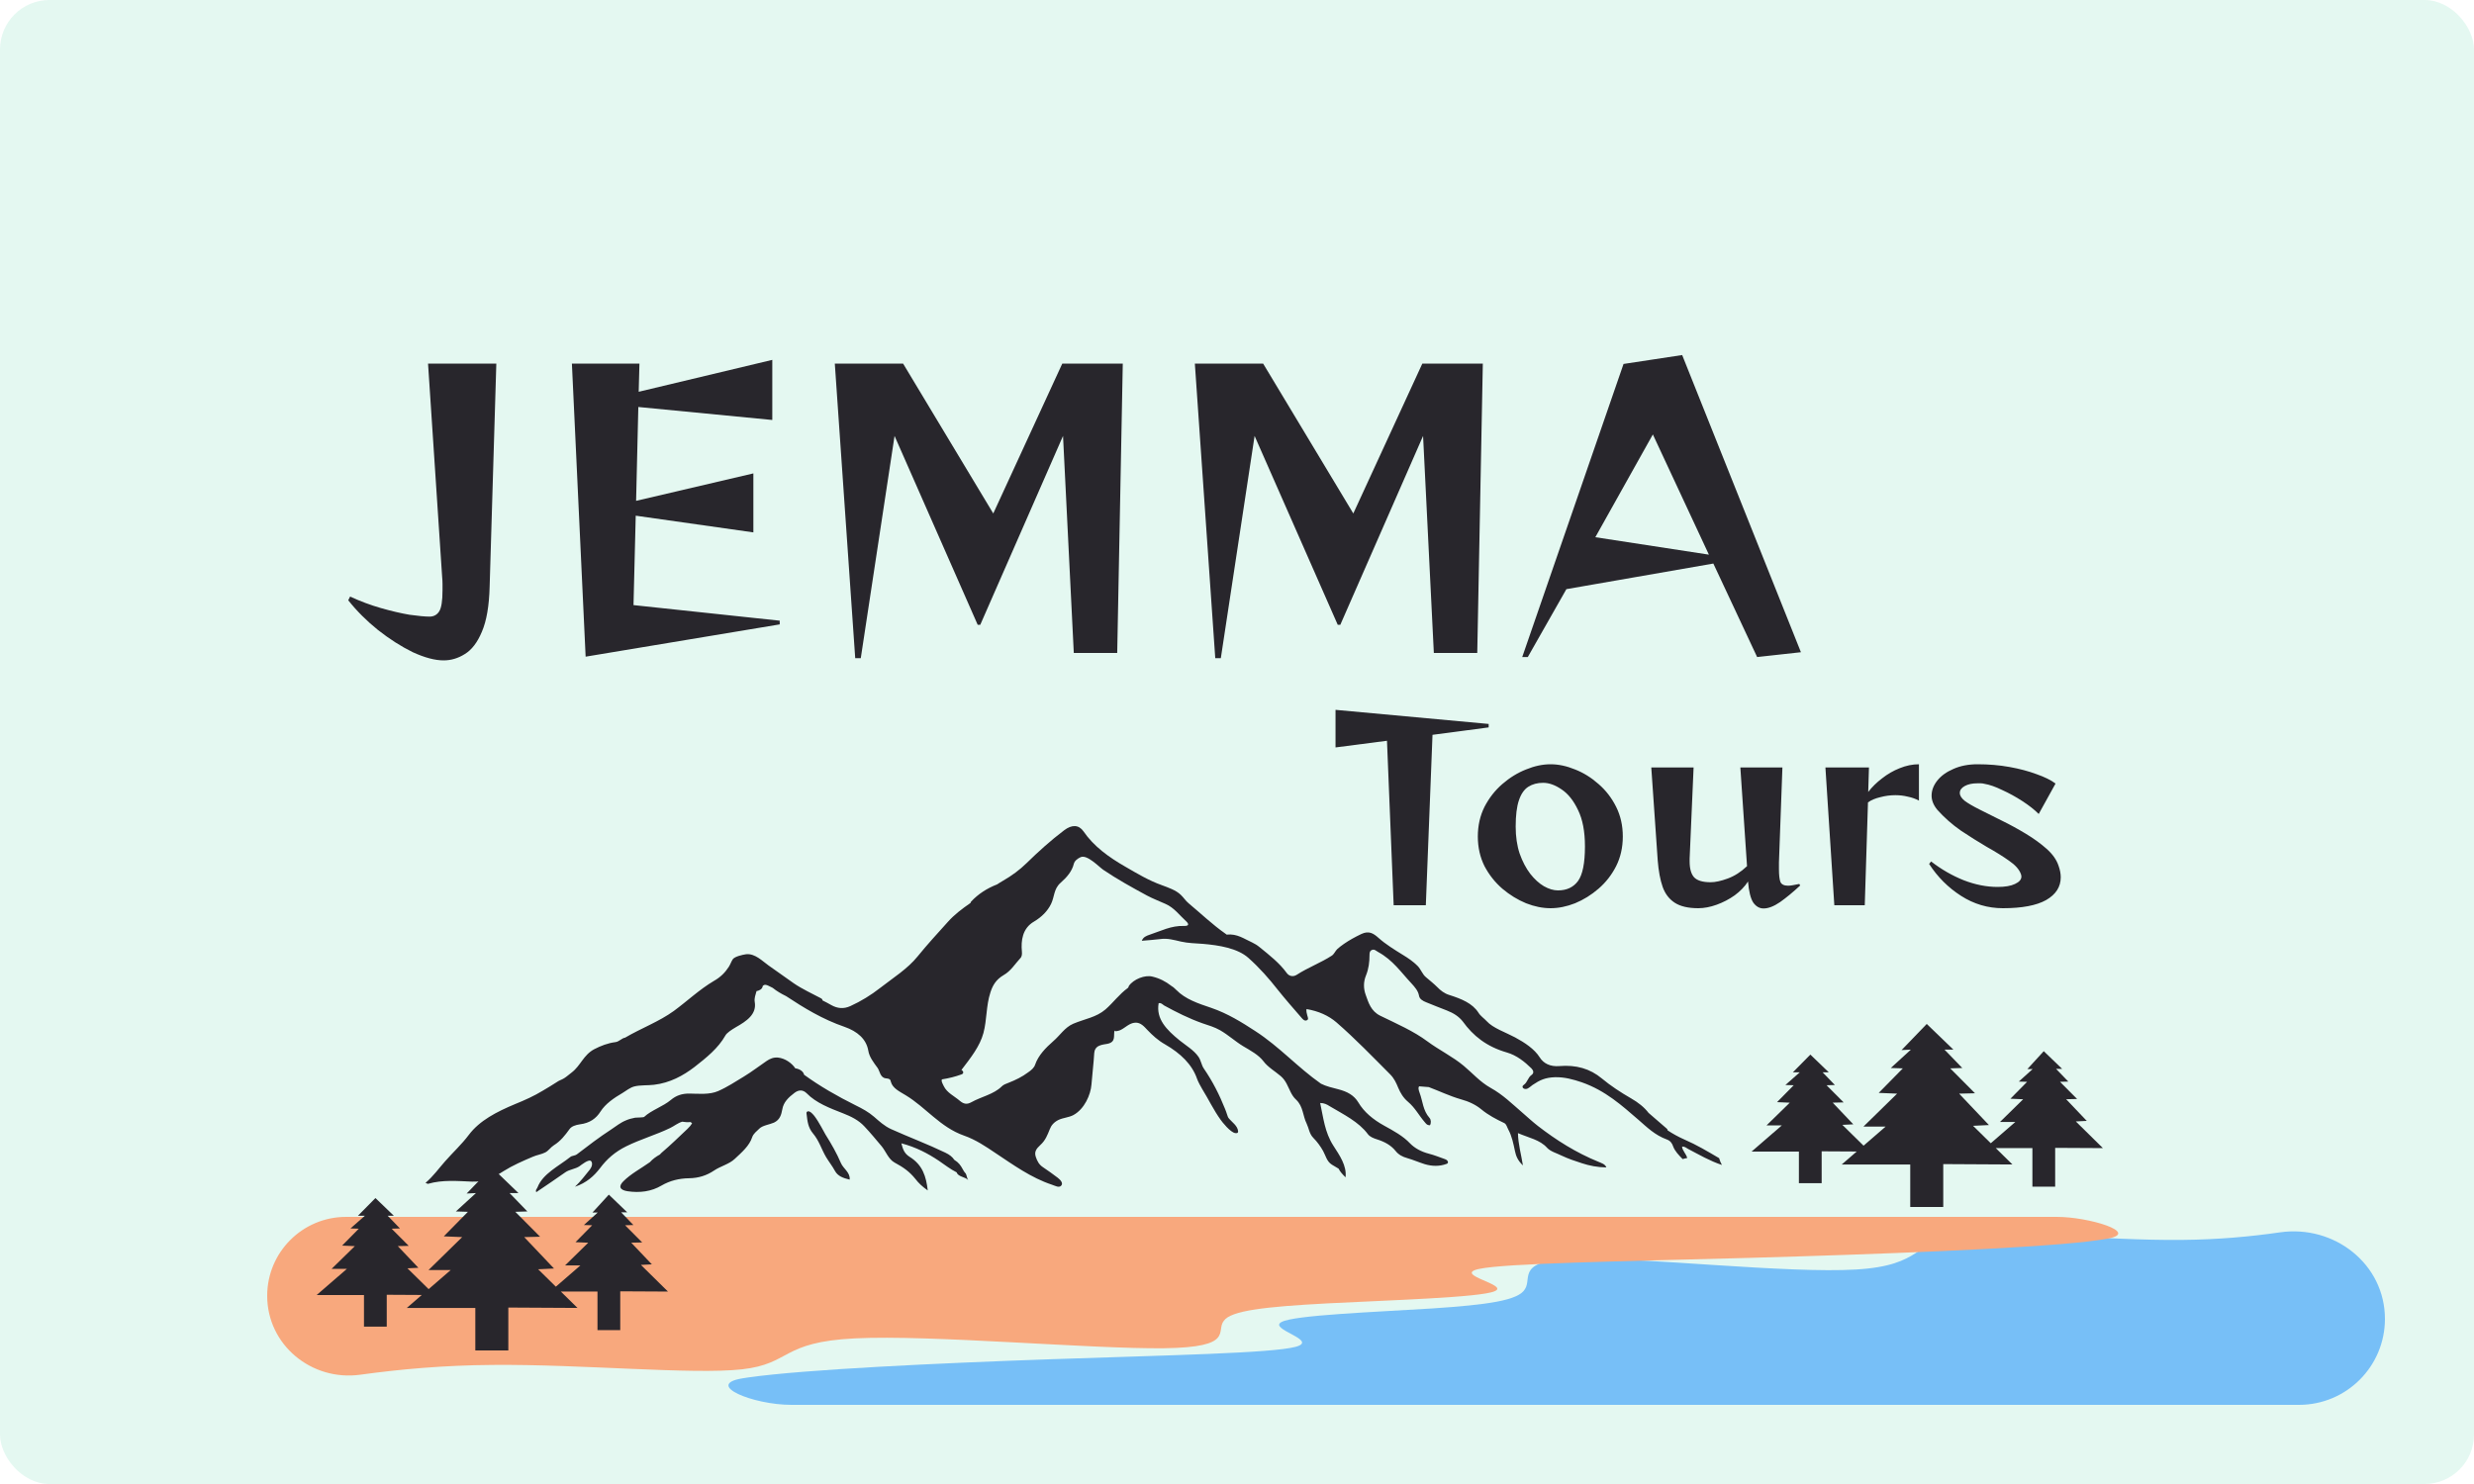 <svg width="500" height="300" viewBox="0 0 500 300" fill="none" xmlns="http://www.w3.org/2000/svg">
<rect width="500" height="300" rx="10" fill="#7BDDBD" fill-opacity="0.2"/>
<g filter="url(#filter0_d_63_2)">
<path d="M281.662 179L280.312 145.75L269.912 147.1V139.5L300.862 142.35V143.05L289.512 144.55L288.162 179H281.662ZM327.972 165.1C327.972 167.3 327.522 169.3 326.622 171.1C325.722 172.867 324.539 174.383 323.072 175.65C321.606 176.917 320.022 177.9 318.322 178.6C316.622 179.267 314.972 179.6 313.372 179.6C311.772 179.6 310.122 179.267 308.422 178.6C306.722 177.9 305.122 176.917 303.622 175.65C302.156 174.383 300.956 172.867 300.022 171.1C299.122 169.3 298.672 167.3 298.672 165.1C298.672 162.9 299.122 160.9 300.022 159.1C300.956 157.3 302.156 155.767 303.622 154.5C305.122 153.2 306.722 152.217 308.422 151.55C310.122 150.85 311.772 150.5 313.372 150.5C314.972 150.5 316.622 150.85 318.322 151.55C320.022 152.217 321.606 153.2 323.072 154.5C324.539 155.767 325.722 157.3 326.622 159.1C327.522 160.9 327.972 162.9 327.972 165.1ZM314.872 176C316.639 176 317.989 175.367 318.922 174.1C319.856 172.8 320.322 170.467 320.322 167.1C320.322 164.1 319.856 161.65 318.922 159.75C318.022 157.85 316.922 156.467 315.622 155.6C314.322 154.7 313.072 154.25 311.872 154.25C310.706 154.25 309.706 154.517 308.872 155.05C308.039 155.583 307.406 156.5 306.972 157.8C306.539 159.067 306.322 160.833 306.322 163.1C306.322 165.133 306.589 166.95 307.122 168.55C307.689 170.15 308.406 171.517 309.272 172.65C310.139 173.75 311.056 174.583 312.022 175.15C313.022 175.717 313.972 176 314.872 176ZM363.828 175C362.395 176.333 361.045 177.45 359.778 178.35C358.511 179.217 357.395 179.65 356.428 179.65C355.595 179.65 354.895 179.25 354.328 178.45C353.795 177.617 353.445 176.2 353.278 174.2C352.611 175.233 351.711 176.167 350.578 177C349.445 177.8 348.228 178.433 346.928 178.9C345.628 179.367 344.395 179.6 343.228 179.6C341.195 179.6 339.611 179.233 338.478 178.5C337.345 177.767 336.528 176.7 336.028 175.3C335.528 173.867 335.195 172.083 335.028 169.95L333.728 151.15H342.278L341.478 169.55V170.15C341.478 171.617 341.778 172.683 342.378 173.35C343.011 174.017 344.128 174.35 345.728 174.35C346.661 174.35 347.811 174.1 349.178 173.6C350.545 173.1 351.845 172.267 353.078 171.1L351.728 151.15H360.228L359.528 170.35V171.7C359.528 172.9 359.628 173.767 359.828 174.3C360.061 174.8 360.578 175.05 361.378 175.05C361.645 175.05 361.961 175.017 362.328 174.95C362.728 174.883 363.161 174.8 363.628 174.7L363.828 175ZM370.721 179L368.921 151.15H377.721L377.571 156.1C378.337 155.1 379.271 154.183 380.371 153.35C381.471 152.483 382.654 151.8 383.921 151.3C385.221 150.767 386.521 150.5 387.821 150.5V157.85C387.154 157.483 386.404 157.217 385.571 157.05C384.771 156.85 383.937 156.75 383.071 156.75C382.037 156.75 381.021 156.883 380.021 157.15C379.021 157.383 378.187 157.733 377.521 158.2L376.871 179H370.721ZM412.03 160.55C411.164 159.683 410.064 158.817 408.73 157.95C407.397 157.083 406.03 156.333 404.63 155.7C403.264 155.033 402.064 154.617 401.03 154.45C400.797 154.383 400.564 154.35 400.33 154.35C400.097 154.35 399.864 154.35 399.63 154.35C398.597 154.35 397.747 154.533 397.08 154.9C396.414 155.267 396.08 155.733 396.08 156.3C396.08 156.833 396.414 157.367 397.08 157.9C397.747 158.4 398.747 158.983 400.08 159.65C401.447 160.317 402.947 161.067 404.58 161.9C406.214 162.7 407.83 163.583 409.43 164.55C411.03 165.517 412.43 166.533 413.63 167.6C414.83 168.667 415.63 169.8 416.03 171C416.33 171.833 416.48 172.617 416.48 173.35C416.48 175.283 415.497 176.817 413.53 177.95C411.564 179.05 408.647 179.6 404.78 179.6C401.747 179.6 398.93 178.767 396.33 177.1C393.73 175.433 391.58 173.283 389.88 170.65L390.28 170.15C392.347 171.75 394.547 173.017 396.88 173.95C399.214 174.85 401.497 175.3 403.73 175.3C405.23 175.3 406.397 175.1 407.23 174.7C408.097 174.3 408.53 173.8 408.53 173.2C408.53 173.067 408.497 172.9 408.43 172.7C408.097 171.767 407.297 170.867 406.03 170C404.764 169.1 403.264 168.167 401.53 167.2C399.83 166.2 398.08 165.1 396.28 163.9C394.514 162.667 392.93 161.267 391.53 159.7C390.764 158.767 390.38 157.817 390.38 156.85C390.38 155.783 390.764 154.767 391.53 153.8C392.297 152.833 393.38 152.05 394.78 151.45C396.18 150.817 397.814 150.5 399.68 150.5C401.947 150.5 404.097 150.683 406.13 151.05C408.164 151.417 409.98 151.9 411.58 152.5C413.214 153.067 414.497 153.7 415.43 154.4L412.03 160.55Z" fill="#28262C"/>
</g>
<path d="M169.955 235.128C170.436 236.253 171.878 237.033 171.718 238.47C170.396 238.158 169.314 237.752 168.754 236.721C168.233 235.753 167.512 234.847 166.951 233.91C166.03 232.349 165.549 230.6 164.308 229.132C163.306 227.945 163.186 226.664 163.026 225.321C162.986 225.071 162.906 224.728 163.306 224.665C163.667 224.603 164.107 225.009 164.588 225.602C165.549 226.852 166.551 228.913 166.831 229.35C168.033 231.255 169.114 233.161 169.955 235.128ZM348 235.503C347.76 235.066 347.559 234.597 347.439 234.129C345.156 232.786 342.913 231.443 340.39 230.35C339.188 229.819 338.066 229.194 337.025 228.507C337.025 228.382 336.985 228.257 336.825 228.132C335.623 227.07 334.381 226.04 333.18 224.978C332.298 223.822 331.057 222.854 329.695 222.073C327.532 220.824 325.529 219.512 323.727 218.013C321.363 216.045 318.56 215.233 315.155 215.514C313.312 215.67 311.95 214.983 311.189 213.765C310.108 212.047 308.145 210.767 306.183 209.705C304.38 208.737 301.696 207.831 300.455 206.426C299.934 205.863 299.213 205.395 298.812 204.739C297.571 202.803 295.368 201.928 292.924 201.147C291.883 200.835 291.122 200.21 290.481 199.554C289.76 198.836 288.999 198.243 288.198 197.556C287.437 196.931 287.196 195.963 286.475 195.244C285.634 194.401 284.593 193.683 283.511 193.027C281.789 191.965 280.067 190.903 278.625 189.622C277.583 188.685 276.662 188.092 275.14 188.81C273.898 189.404 272.697 190.06 271.615 190.809C271.134 191.153 270.654 191.496 270.253 191.871C269.893 192.215 269.612 192.902 269.172 193.183C266.969 194.62 264.285 195.619 262.082 197.056C261.361 197.524 260.52 197.368 260.039 196.681C258.597 194.682 256.554 193.089 254.552 191.465C254.111 191.09 253.59 190.778 253.07 190.528C251.387 189.779 250.065 188.717 247.902 188.935C247.822 188.873 247.782 188.842 247.702 188.779C244.978 186.874 242.695 184.656 240.212 182.595C239.611 182.095 239.211 181.44 238.65 180.909C237.648 179.94 236.206 179.472 234.804 178.941C232.161 178.004 229.838 176.598 227.514 175.255C224.07 173.288 221.026 171.07 218.983 168.072C218.021 166.698 216.619 166.667 215.057 167.853C212.334 169.915 209.85 172.163 207.487 174.475C206.085 175.849 204.483 177.036 202.68 178.066C202.28 178.285 201.919 178.535 201.519 178.785C199.436 179.597 197.673 180.752 196.272 182.252C196.191 182.345 196.151 182.439 196.151 182.533C194.429 183.72 192.867 184.906 191.585 186.343C189.502 188.654 187.379 190.965 185.457 193.339C183.414 195.869 180.45 197.712 177.806 199.773C176.044 201.147 174.041 202.397 171.838 203.396C170.516 203.989 169.274 203.896 167.993 203.177C167.432 202.865 166.831 202.522 166.23 202.24C166.23 202.084 166.15 201.928 165.91 201.803C164.147 200.866 162.105 199.929 160.462 198.805C158.74 197.587 157.018 196.369 155.295 195.151C154.134 194.339 152.612 192.714 150.809 192.902C150.088 192.996 148.446 193.37 148.085 193.933C147.765 194.432 147.605 194.963 147.284 195.463C146.563 196.587 145.602 197.556 144.32 198.274C141.316 200.054 138.913 202.365 136.189 204.364C133.225 206.519 129.58 207.862 126.335 209.767C125.614 209.892 125.134 210.579 124.373 210.673C122.851 210.861 121.409 211.423 120.087 212.11C117.884 213.297 117.363 215.421 115.521 216.826C115 217.201 114.559 217.638 113.998 217.982C113.558 218.263 112.917 218.45 112.516 218.762C111.595 219.356 110.674 219.918 109.713 220.48C107.91 221.573 106.108 222.385 104.105 223.197C100.38 224.759 96.935 226.508 94.732 229.444C93.33 231.318 91.528 232.973 89.965 234.753C88.684 236.19 87.602 237.752 86 239.126C86.32 239.251 86.441 239.345 86.521 239.313C89.445 238.47 92.449 238.751 95.413 238.876C98.016 238.97 99.859 237.97 101.822 236.721C103.544 235.628 105.747 234.66 107.67 233.848C108.431 233.504 109.472 233.348 110.193 232.973C110.874 232.63 111.275 231.943 111.916 231.537C113.318 230.662 114.199 229.506 115.08 228.288C115.481 227.695 116.322 227.414 117.203 227.289C119.206 227.039 120.487 226.102 121.369 224.697C122.37 223.135 124.052 221.979 125.815 220.949C126.536 220.511 127.337 219.856 128.178 219.637C129.38 219.325 130.942 219.45 132.183 219.293C135.388 218.919 138.072 217.451 140.355 215.702C142.798 213.796 145.161 211.891 146.603 209.33C146.884 208.799 147.845 208.175 148.686 207.675C150.889 206.426 152.972 205.051 152.531 202.521C152.411 201.803 152.692 201.085 152.892 200.366C153.493 200.242 154.013 199.96 154.134 199.429C154.134 199.398 154.134 199.367 154.134 199.336C154.574 198.899 154.895 199.055 156.056 199.648C156.096 199.679 156.136 199.679 156.176 199.711C156.978 200.366 157.899 200.897 158.86 201.366C162.505 203.771 166.23 206.051 170.676 207.581C173.28 208.487 175.082 210.049 175.483 212.391C175.683 213.672 176.564 214.796 177.366 215.889C177.806 216.514 177.886 217.825 178.968 217.982C179.248 218.013 179.609 218.044 179.809 218.2C179.969 218.325 180.009 218.513 180.049 218.7C180.41 220.012 181.772 220.636 183.053 221.417C187.139 223.885 190.023 227.882 194.83 229.569C197.233 230.412 199.236 231.786 201.238 233.129C204.723 235.441 208.368 238.095 212.614 239.501C213.215 239.688 214.056 240.219 214.497 239.657C214.897 239.157 214.336 238.533 213.776 238.095C212.814 237.377 211.853 236.659 210.852 236.003C209.97 235.441 209.61 234.691 209.329 233.848C209.009 232.848 209.41 232.255 210.251 231.474C211.292 230.537 211.693 229.444 212.173 228.257C212.454 227.508 213.015 226.852 213.896 226.414C214.857 225.946 216.019 225.915 216.94 225.415C219.183 224.197 220.425 221.292 220.585 219.262C220.745 217.138 221.026 215.015 221.146 212.891C221.186 212.297 221.466 211.673 222.187 211.392C222.668 211.173 223.269 211.11 223.789 211.017C225.672 210.642 224.951 209.268 225.271 208.237C225.111 208.706 226.353 208.3 226.433 208.237C227.394 207.8 228.235 206.8 229.437 206.738C230.559 206.675 231.28 207.581 231.88 208.206C232.922 209.299 234.043 210.33 235.485 211.142C238.57 212.922 240.933 215.171 241.934 218.107C242.135 218.669 242.655 219.637 242.976 220.168C244.257 222.229 245.259 224.384 246.701 226.383C246.901 226.695 248.704 229.007 249.705 229.069C250.025 229.1 250.226 229.038 250.226 228.726C250.146 227.57 248.984 226.883 248.263 225.977C248.103 225.759 247.902 224.915 247.582 224.166C246.46 221.355 245.099 218.637 243.296 216.014C242.815 215.327 242.735 214.39 242.215 213.64C241.293 212.297 239.691 211.36 238.369 210.298C235.766 208.175 233.603 205.988 234.164 202.803C234.684 202.678 234.925 203.052 235.285 203.271C237.728 204.614 240.292 205.895 243.016 206.863C244.298 207.3 245.419 207.612 246.581 208.268C248.263 209.237 249.585 210.486 251.227 211.485C252.749 212.391 254.351 213.234 255.353 214.546C256.234 215.733 257.716 216.576 258.878 217.576C259.919 218.481 260.279 219.668 260.84 220.761C261.121 221.324 261.441 221.854 261.962 222.323C263.404 223.697 263.284 225.571 264.085 227.164C264.525 228.07 264.605 229.194 265.407 230.006C266.208 230.818 266.889 231.755 267.409 232.692C267.93 233.629 268.13 234.785 269.172 235.441C269.612 235.722 270.093 235.972 270.534 236.253C270.814 236.846 271.335 237.408 271.935 238.002C272.216 235.659 270.734 233.567 269.452 231.568C267.73 228.882 267.449 225.915 266.808 222.979C267.65 222.979 268.21 223.291 268.691 223.603C271.535 225.29 274.619 226.789 276.462 229.288C276.862 229.819 277.583 230.1 278.264 230.318C279.866 230.818 281.148 231.537 282.069 232.692C282.67 233.442 283.431 233.848 284.433 234.129C285.634 234.472 286.756 234.972 287.958 235.347C289.44 235.784 290.922 235.815 292.364 235.284C292.844 235.128 292.684 234.535 292.003 234.316C290.922 233.941 289.88 233.504 288.759 233.223C287.196 232.817 285.915 232.099 284.993 231.162C283.551 229.631 281.629 228.601 279.706 227.539C277.503 226.321 275.661 224.79 274.539 222.885C273.658 221.417 272.296 220.668 270.453 220.199C269.252 219.887 268.01 219.606 266.969 219.075C262.242 215.764 258.597 211.61 253.67 208.424C250.987 206.675 248.143 204.895 244.778 203.74C242.175 202.865 239.531 201.991 237.728 200.117C237.688 200.085 237.648 200.054 237.608 200.023C237.568 199.992 237.568 199.96 237.528 199.929C237.288 199.679 237.008 199.461 236.727 199.305C236.687 199.273 236.687 199.273 236.647 199.242C235.606 198.43 234.364 197.774 232.922 197.431C231.4 197.025 229.077 197.962 228.155 199.305C228.075 199.429 228.075 199.617 227.955 199.711C226.193 200.991 225.031 202.646 223.429 204.052C221.546 205.676 219.263 205.957 216.9 206.957C215.178 207.706 214.216 209.33 212.894 210.455C211.292 211.86 209.85 213.359 209.209 215.202C209.009 215.858 208.408 216.358 207.767 216.795C206.606 217.669 205.284 218.325 203.842 218.887C203.321 219.075 202.76 219.293 202.44 219.637C200.838 221.23 198.314 221.698 196.312 222.823C195.47 223.291 194.789 223.229 193.988 222.542C192.867 221.573 191.385 220.917 190.744 219.574C190.383 218.856 190.183 218.45 190.383 218.2C191.745 217.982 193.027 217.669 194.309 217.201C194.87 217.013 194.709 216.514 194.309 216.295C196.191 213.828 198.034 211.516 198.755 208.83C199.476 206.144 199.276 203.334 200.157 200.648C200.597 199.273 201.238 198.055 202.841 197.118C204.323 196.275 205.124 194.87 206.205 193.714C206.566 193.339 206.566 192.839 206.526 192.34C206.325 190.185 206.606 187.655 209.009 186.281C210.531 185.375 211.733 184.157 212.414 182.751C213.135 181.283 212.934 179.722 214.336 178.472C215.618 177.348 216.66 176.13 217.02 174.631C217.18 174.006 217.781 173.569 218.382 173.288C219.704 172.663 222.147 175.287 222.988 175.849C225.752 177.723 228.796 179.409 231.8 181.034C232.962 181.658 234.284 182.158 235.525 182.72C237.328 183.501 238.409 185.063 239.731 186.249C240.332 186.812 240.292 187.218 239.291 187.186C236.687 187.093 234.604 188.217 232.321 188.967C231.68 189.185 231.039 189.435 230.759 190.185C232.081 190.06 233.282 189.997 234.484 189.841C235.926 189.622 237.288 190.028 238.65 190.341C240.132 190.684 241.614 190.684 243.136 190.809C246.38 191.09 250.106 191.684 252.309 193.651C254.552 195.65 256.474 197.837 258.237 200.085C259.759 201.991 261.401 203.865 263.003 205.707C263.244 205.988 263.604 206.457 264.085 206.269C264.565 206.082 264.285 205.614 264.205 205.27C264.125 204.864 263.965 204.489 264.045 203.989C266.488 204.395 268.531 205.332 270.093 206.675C273.938 210.017 277.383 213.609 280.908 217.138C281.789 218.013 282.19 218.95 282.59 219.918C283.031 220.949 283.592 221.917 284.553 222.729C285.995 223.947 286.756 225.477 287.917 226.82C288.198 227.133 288.358 227.476 288.999 227.476C289.279 226.977 289.199 226.321 288.919 226.008C287.557 224.478 287.557 222.635 286.916 220.949C286.676 220.293 286.596 219.887 286.796 219.606C287.437 219.668 288.078 219.699 288.759 219.762C290.922 220.574 292.964 221.573 295.248 222.229C296.85 222.666 298.252 223.322 299.413 224.291C300.775 225.415 302.377 226.258 304.02 227.039C304.46 227.258 304.58 227.882 304.821 228.32C305.582 229.725 305.862 231.224 306.183 232.723C306.383 233.66 306.703 234.566 307.785 235.597C307.424 233.317 306.823 231.287 306.783 229.069C308.946 230.006 311.229 230.412 312.671 232.036C313.352 232.786 314.634 233.129 315.636 233.629C316.957 234.254 318.359 234.722 319.721 235.16C321.243 235.659 322.845 235.972 324.648 236.003C324.408 235.316 323.647 235.128 323.086 234.878C318.479 233.004 314.514 230.475 310.829 227.632C309.707 226.758 308.666 225.79 307.584 224.853C305.582 223.135 303.739 221.292 301.256 219.918C299.093 218.7 297.611 216.951 295.808 215.452C293.605 213.609 290.841 212.266 288.518 210.548C285.674 208.424 282.27 206.957 278.945 205.332C277.063 204.395 276.582 202.709 276.021 201.147C275.54 199.836 275.54 198.493 276.061 197.212C276.622 195.838 276.782 194.464 276.782 193.058C276.782 192.621 276.822 192.215 277.303 192.027C277.784 191.84 278.144 192.246 278.545 192.465C281.509 194.089 283.151 196.556 285.234 198.774C285.955 199.554 286.636 200.335 286.796 201.335C286.916 201.959 287.517 202.334 288.238 202.615C289.64 203.177 291.002 203.74 292.404 204.271C293.765 204.801 294.847 205.489 295.648 206.519C297.691 209.361 300.415 211.579 304.54 212.766C306.503 213.328 308.145 214.64 309.507 215.983C309.908 216.389 310.068 216.92 309.547 217.295C308.746 217.857 308.746 218.762 307.945 219.325C307.424 219.668 307.825 220.23 308.466 220.137C308.906 220.074 309.427 219.543 309.747 219.325C311.229 218.325 312.311 217.825 314.314 217.763C316.236 217.732 317.919 218.2 319.681 218.794C324.488 220.48 327.772 223.479 331.177 226.414C332.859 227.882 334.461 229.475 336.865 230.35C337.626 230.631 337.946 231.162 338.146 231.755C338.507 232.723 339.268 233.504 340.069 234.316C340.349 234.223 340.67 234.16 340.99 234.098C340.79 233.254 339.989 232.598 339.949 231.786C340.51 231.755 340.83 232.067 341.151 232.255C343.474 233.473 345.557 234.691 348 235.503ZM194.509 236.253C194.149 235.597 193.748 235.003 192.867 234.472C192.506 233.91 191.906 233.41 191.024 233.004C187.459 231.287 183.694 229.881 180.089 228.257C178.727 227.632 177.686 226.664 176.645 225.759C175.523 224.79 174.321 224.134 172.919 223.447C169.274 221.636 165.669 219.574 162.505 217.263C162.385 216.607 161.624 216.108 160.823 215.983C160.783 215.983 160.783 215.983 160.743 215.983C160.022 214.89 158.66 213.953 157.258 213.796C156.337 213.703 155.576 214.046 154.935 214.484C153.413 215.514 151.931 216.67 150.328 217.638C148.686 218.638 146.924 219.793 145.121 220.574C143.399 221.323 141.236 221.105 139.393 221.074C137.831 221.042 136.63 221.48 135.588 222.354C133.986 223.697 131.663 224.416 130.181 225.79C130.061 225.915 128.659 225.915 128.378 225.946C127.737 226.071 127.096 226.227 126.536 226.477C125.374 226.945 124.533 227.664 123.532 228.32C121.128 229.881 118.885 231.599 116.642 233.317C116.161 233.692 115.601 233.598 115.28 233.879C112.877 235.784 109.713 237.252 108.631 240.032C108.511 240.344 108.15 240.594 108.391 241C110.353 239.657 112.356 238.345 114.279 236.971C115.08 236.409 116.322 236.315 117.123 235.753C117.403 235.566 119.045 234.191 119.486 234.753C119.806 235.16 119.646 235.878 119.206 236.44C118.244 237.627 117.363 238.814 116.202 239.907C118.525 239.126 120.047 237.752 121.288 236.128C122.61 234.347 124.293 232.848 126.576 231.724C129.42 230.318 132.584 229.413 135.428 228.038C136.269 227.632 136.95 227.039 137.871 226.758C138.352 226.82 139.033 226.914 139.514 226.82C139.634 226.883 139.754 226.977 139.874 227.039C139.674 227.445 139.313 227.851 138.953 228.195C137.23 229.819 135.548 231.474 133.706 233.036C133.585 233.161 133.465 233.254 133.385 233.379C132.584 233.817 131.903 234.316 131.342 234.941C129.54 236.221 127.497 237.283 125.975 238.814C124.974 239.813 125.214 240.563 126.816 240.813C129.299 241.187 131.663 240.875 133.706 239.657C135.388 238.689 137.19 238.22 139.273 238.189C141.196 238.158 142.838 237.627 144.32 236.627C145.602 235.753 147.364 235.347 148.486 234.285C149.928 232.942 151.45 231.63 152.011 229.912C152.251 229.163 152.932 228.694 153.493 228.132C154.134 227.508 155.576 227.32 156.417 226.945C157.658 226.352 157.899 225.321 158.099 224.291C158.339 222.823 159.341 221.854 160.582 220.917C161.424 220.293 162.265 220.262 163.026 221.011C164.948 222.979 167.672 224.009 170.396 225.071C171.998 225.696 173.52 226.446 174.682 227.695C175.924 229.007 177.045 230.381 178.207 231.755C179.008 232.723 179.569 234.347 180.77 235.003C182.613 236.003 183.814 236.846 185.016 238.345C185.617 239.126 186.338 239.844 187.499 240.656C187.179 237.877 186.498 235.503 183.814 233.848C182.733 233.161 182.453 232.255 182.172 231.131C185.136 231.911 187.499 233.161 189.702 234.629C190.864 235.409 192.026 236.346 193.348 237.002C193.628 237.939 195.11 237.877 195.711 238.595C195.43 238.283 195.39 237.627 195.19 237.252C194.83 236.877 194.669 236.534 194.509 236.253Z" fill="#28262C"/>
<g filter="url(#filter1_d_63_2)">
<path d="M86.508 69.5H100.308L98.958 114.575C98.858 118.475 98.333 121.525 97.383 123.725C96.483 125.875 95.333 127.375 93.933 128.225C92.583 129.075 91.158 129.5 89.658 129.5C87.908 129.5 85.833 128.95 83.433 127.85C81.083 126.7 78.733 125.2 76.383 123.35C74.083 121.5 72.083 119.5 70.383 117.35L70.758 116.6C72.808 117.55 74.883 118.325 76.983 118.925C79.083 119.525 81.008 119.975 82.758 120.275C84.558 120.525 85.908 120.65 86.808 120.65C87.658 120.65 88.308 120.3 88.758 119.6C89.208 118.9 89.433 117.475 89.433 115.325C89.433 114.925 89.433 114.5 89.433 114.05C89.433 113.6 89.408 113.125 89.358 112.625L86.508 69.5ZM118.357 128.75L115.582 69.5H129.232L129.082 75.2L156.082 68.75V80.9L129.007 78.275L128.557 97.25L152.257 91.7V103.625L128.482 100.25L128.032 118.325L157.582 121.475V122.225L118.357 128.75ZM217.016 128L214.841 84.125L198.116 122.3H197.591L180.791 84.125L173.966 129.05H172.841L168.716 69.5H182.516L200.741 99.8L214.691 69.5H226.916L225.791 128H217.016ZM289.781 128L287.606 84.125L270.881 122.3H270.356L253.556 84.125L246.731 129.05H245.606L241.481 69.5L255.281 69.5L273.506 99.8L287.456 69.5H299.681L298.556 128H289.781ZM355.12 128.825L346.27 109.925L316.57 115.1L308.77 128.825H307.645L328.12 69.575L339.97 67.775L363.97 127.85L355.12 128.825ZM334.045 83.825L322.42 104.6L345.37 108.125L334.045 83.825Z" fill="#28262C"/>
</g>
<path d="M425 232.098L415.353 232.047V239.89H410.753V232.098H403.348L406.716 235.407L392.735 235.33V244H386.063V235.407H372.22L375.248 232.785L368.162 232.746V239.191H363.562V232.797H354L360.109 227.507H357.017L361.713 222.916L359.142 222.807L362.51 219.389L360.831 219.338L363.742 216.773H362.34L365.878 213.194L369.596 216.773H368.353L370.828 219.338L369.15 219.389L372.603 222.858L370.393 222.909L374.557 227.289L372.348 227.398L376.629 231.605L381.091 227.744H376.608L383.407 221.088L379.689 220.934L384.565 215.977L382.132 215.901L386.191 212.188L384.31 212.277L389.399 207L394.785 212.188H392.99L396.581 215.901L394.148 215.977L399.152 221.011L395.943 221.088L401.967 227.437L398.759 227.59L402.339 231.111L407.3 226.815H404.198L408.883 222.223L406.312 222.114L409.68 218.696L408.002 218.645L410.796 216.125H409.733L413.048 212.502L416.766 216.08H415.534L418.009 218.645L416.331 218.696L419.784 222.166L417.574 222.217L421.738 226.597L419.529 226.706L425 232.098Z" fill="#28262C"/>
<path d="M159.958 284C152.114 284 142.303 279.911 150.044 278.641C150.461 278.572 150.905 278.505 151.375 278.437C162.704 276.843 189.226 275.581 212.659 274.769C236.348 273.957 256.948 273.566 261.84 272.273C266.733 270.95 256.176 268.695 259.008 267.251C261.583 265.838 278.063 265.237 289.393 264.515C300.722 263.763 306.902 262.891 308.19 260.606C309.735 258.291 306.13 254.622 319.005 254.412C332.137 254.201 361.492 257.479 375.139 256.637C388.786 255.825 386.726 250.924 395.739 249.661C404.751 248.428 424.836 250.833 441.058 250.653C448.281 250.586 454.739 250 460.772 249.13C471.763 247.543 482 255.528 482 266.633V266.633C482 276.224 474.224 284 464.633 284L159.958 284Z" fill="#77BFF7"/>
<path d="M415.707 246C422.188 246 432.46 249.169 426.092 250.369C424.959 250.582 423.543 250.79 421.796 250.992C409.193 252.423 379.689 253.556 353.622 254.285C327.269 255.013 304.354 255.364 298.911 256.524C293.469 257.712 305.213 259.736 302.062 261.031C299.198 262.299 280.865 262.839 268.261 263.487C255.658 264.161 248.783 264.944 247.351 266.995C245.632 269.072 249.642 272.365 235.32 272.554C220.711 272.742 188.057 269.801 172.875 270.557C157.693 271.285 159.985 275.684 149.959 276.817C139.934 277.924 117.591 275.765 99.545 275.927C89.555 276.001 80.881 276.796 72.795 277.907C62.957 279.258 54 271.88 54 261.95V261.95C54 253.141 61.141 246 69.95 246H415.707Z" fill="#F8A87D"/>
<path d="M135 261.098L125.353 261.047V268.89H120.753V261.098H113.348L116.716 264.407L102.735 264.33V273H96.063V264.407H82.22L85.248 261.785L78.162 261.746V268.191H73.562V261.797H64L70.109 256.507H67.017L71.713 251.916L69.142 251.807L72.51 248.389L70.831 248.338L73.742 245.773H72.34L75.878 242.194L79.596 245.773H78.353L80.828 248.338L79.15 248.389L82.603 251.858L80.393 251.909L84.557 256.289L82.348 256.398L86.629 260.605L91.091 256.744H86.608L93.407 250.088L89.689 249.934L94.565 244.977L92.132 244.901L96.191 241.188L94.31 241.277L99.399 236L104.785 241.188H102.99L106.581 244.901L104.148 244.977L109.152 250.011L105.943 250.088L111.967 256.437L108.759 256.59L112.339 260.111L117.3 255.815H114.198L118.883 251.223L116.312 251.114L119.68 247.696L118.002 247.645L120.796 245.125H119.733L123.048 241.502L126.766 245.08H125.534L128.009 247.645L126.331 247.696L129.784 251.166L127.574 251.217L131.738 255.597L129.529 255.706L135 261.098Z" fill="#28262C"/>
<defs>
<filter id="filter0_d_63_2" x="265.912" y="139.5" width="154.568" height="48.15" filterUnits="userSpaceOnUse" color-interpolation-filters="sRGB">
<feFlood flood-opacity="0" result="BackgroundImageFix"/>
<feColorMatrix in="SourceAlpha" type="matrix" values="0 0 0 0 0 0 0 0 0 0 0 0 0 0 0 0 0 0 127 0" result="hardAlpha"/>
<feOffset dy="4"/>
<feGaussianBlur stdDeviation="2"/>
<feComposite in2="hardAlpha" operator="out"/>
<feColorMatrix type="matrix" values="0 0 0 0 0 0 0 0 0 0 0 0 0 0 0 0 0 0 0.25 0"/>
<feBlend mode="normal" in2="BackgroundImageFix" result="effect1_dropShadow_63_2"/>
<feBlend mode="normal" in="SourceGraphic" in2="effect1_dropShadow_63_2" result="shape"/>
</filter>
<filter id="filter1_d_63_2" x="66.383" y="67.775" width="301.587" height="69.725" filterUnits="userSpaceOnUse" color-interpolation-filters="sRGB">
<feFlood flood-opacity="0" result="BackgroundImageFix"/>
<feColorMatrix in="SourceAlpha" type="matrix" values="0 0 0 0 0 0 0 0 0 0 0 0 0 0 0 0 0 0 127 0" result="hardAlpha"/>
<feOffset dy="4"/>
<feGaussianBlur stdDeviation="2"/>
<feComposite in2="hardAlpha" operator="out"/>
<feColorMatrix type="matrix" values="0 0 0 0 0 0 0 0 0 0 0 0 0 0 0 0 0 0 0.25 0"/>
<feBlend mode="normal" in2="BackgroundImageFix" result="effect1_dropShadow_63_2"/>
<feBlend mode="normal" in="SourceGraphic" in2="effect1_dropShadow_63_2" result="shape"/>
</filter>
</defs>
</svg>
